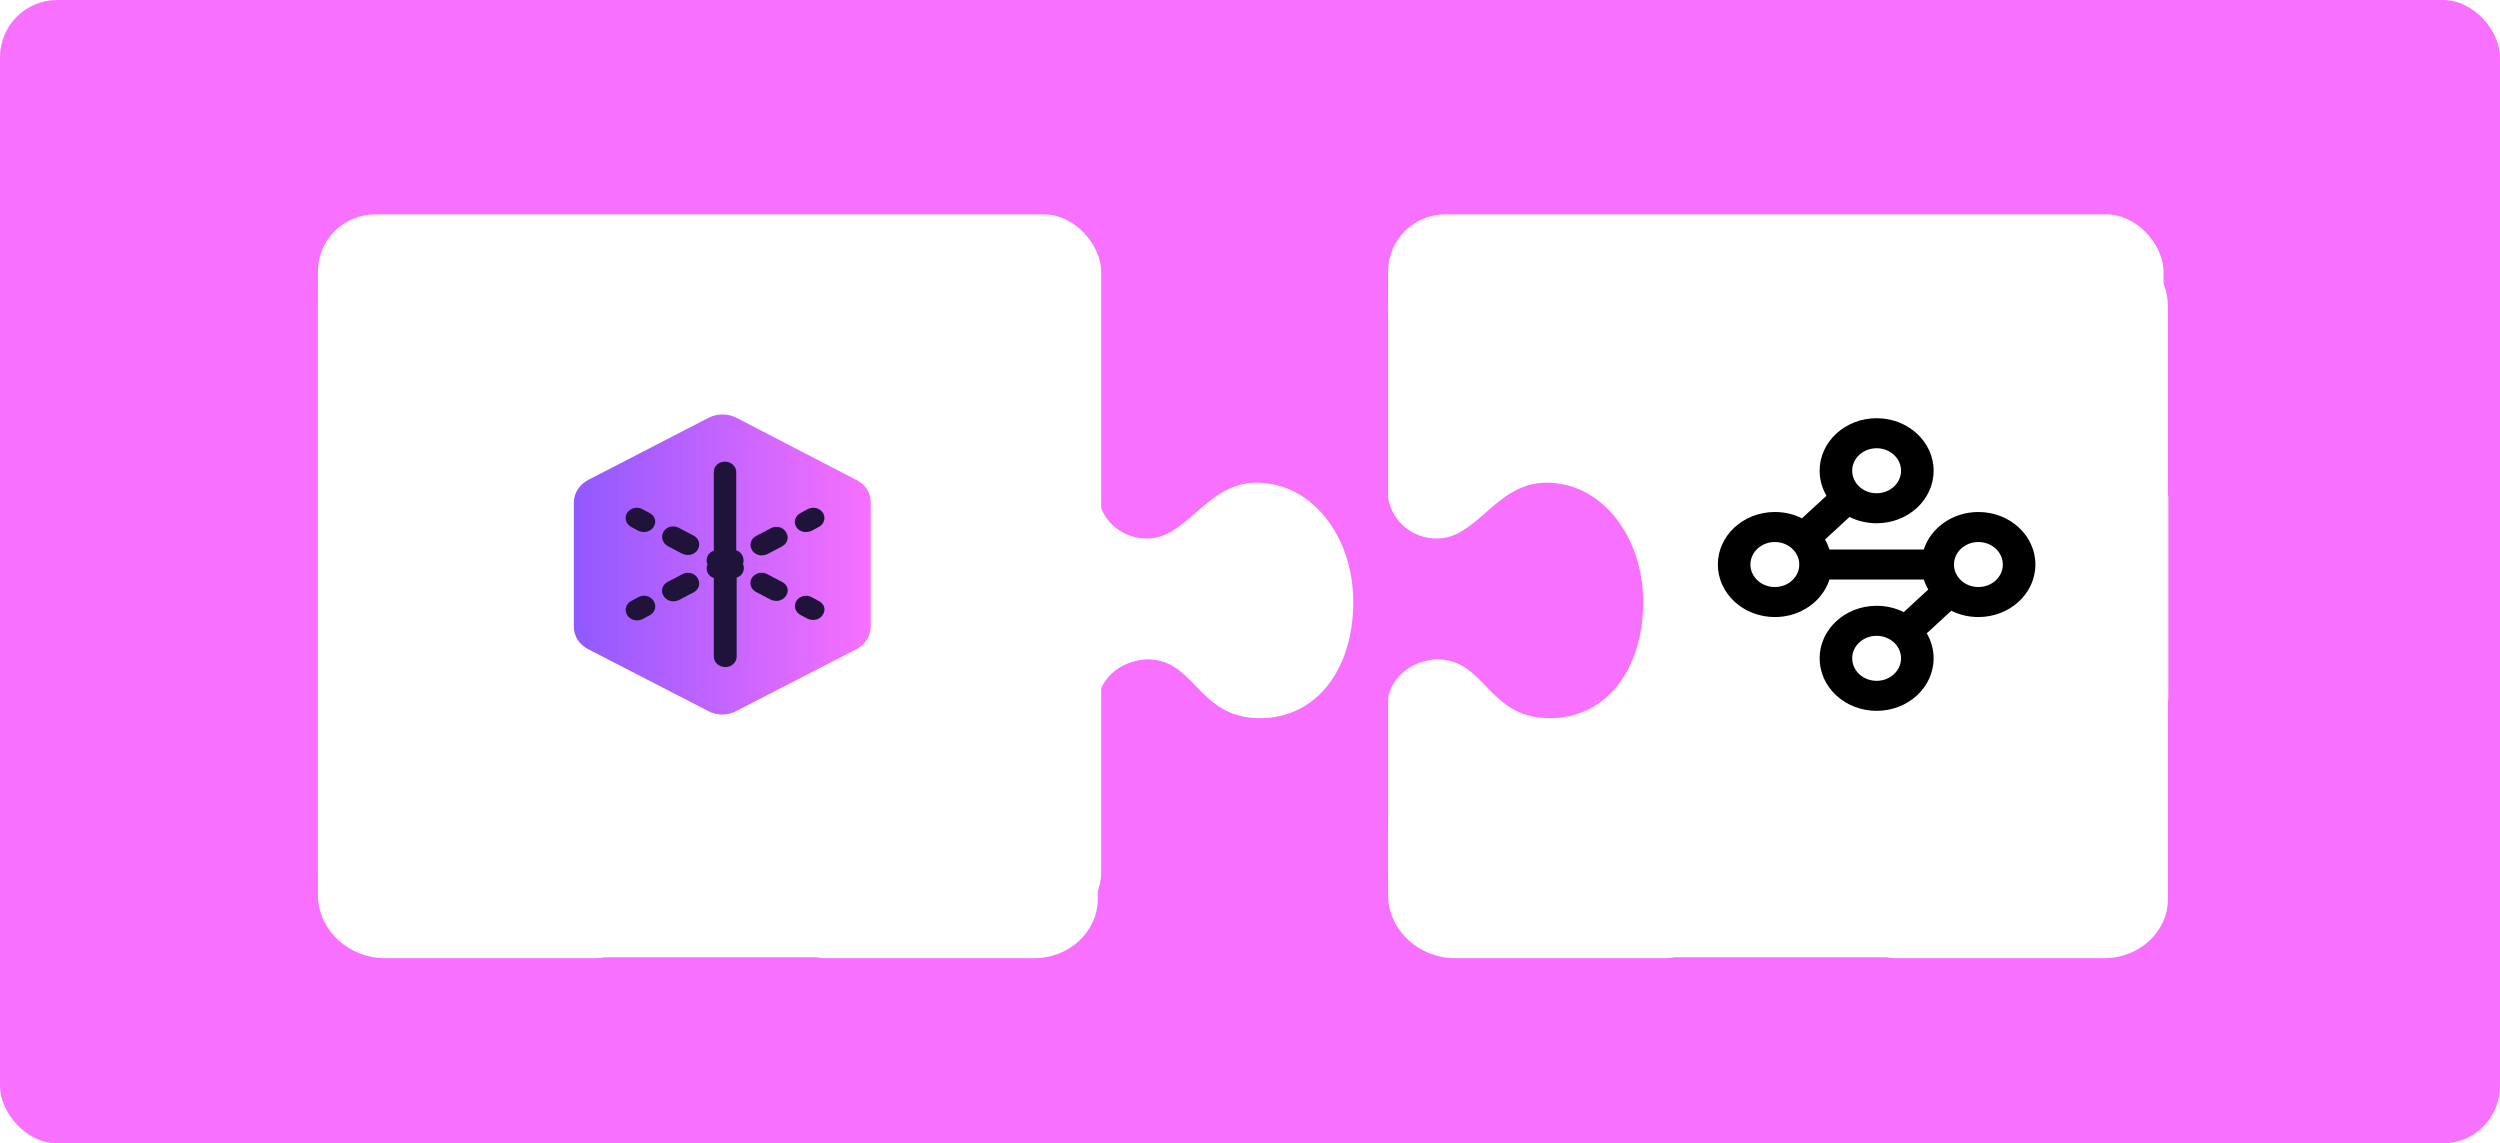 <svg width="293" height="134" viewBox="0 0 293 134" fill="none" xmlns="http://www.w3.org/2000/svg">
<rect width="293" height="134" rx="6.7" fill="#F770FF"/>
<g filter="url(#filter0_d_815_241)">
<path fill-rule="evenodd" clip-rule="evenodd" d="M196.503 25.125C195.953 25.299 195.364 25.409 194.747 25.442H170.171C165.947 25.442 162.683 28.627 162.683 32.342V47.912L162.683 47.959V54.955C163.102 57.715 165.489 59.766 168.39 59.766C170.661 59.766 172.33 58.301 174.089 56.756C176.048 55.037 178.118 53.22 181.254 53.22C187.782 53.22 192.582 59.589 192.582 67.197C192.582 74.982 188.358 80.82 181.638 80.82C177.774 80.82 175.903 78.886 174.142 77.065C172.577 75.448 171.1 73.92 168.39 73.92C165.403 74.082 163.06 76.021 162.683 78.518V101.875C162.875 105.767 166.331 108.952 170.555 108.952H195.131C195.527 108.952 195.914 108.914 196.287 108.841H221.076C221.379 108.897 221.691 108.935 222.011 108.952H246.587C250.811 108.952 254.075 105.767 254.075 102.052V79.228C254.075 78.986 254.093 78.748 254.128 78.515V54.956C254.103 54.793 254.085 54.627 254.075 54.458V32.519C254.075 28.981 251.387 25.442 246.395 25.442H221.819C221.143 25.442 220.495 25.331 219.895 25.125H196.503Z" fill="white"/>
</g>
<rect x="162.683" y="25.125" width="90.884" height="17.587" rx="6.7" fill="white"/>
<rect x="162.683" y="91.288" width="90.884" height="17.587" rx="6.7" fill="white"/>
<path fill-rule="evenodd" clip-rule="evenodd" d="M219.94 52.533C218.359 52.533 217.077 53.714 217.077 55.171C217.077 56.628 218.359 57.809 219.94 57.809C221.521 57.809 222.803 56.628 222.803 55.171C222.803 53.714 221.521 52.533 219.94 52.533ZM213.26 55.171C213.26 51.771 216.251 49.015 219.94 49.015C223.629 49.015 226.62 51.771 226.62 55.171C226.62 58.57 223.629 61.326 219.94 61.326C218.79 61.326 217.707 61.058 216.762 60.587L213.889 63.234C214.106 63.603 214.283 63.995 214.415 64.404H225.465C226.286 61.862 228.842 60.007 231.869 60.007C235.558 60.007 238.549 62.763 238.549 66.163C238.549 69.563 235.558 72.319 231.869 72.319C230.718 72.319 229.636 72.051 228.691 71.579L225.817 74.227C226.329 75.097 226.62 76.095 226.62 77.155C226.62 80.555 223.629 83.311 219.94 83.311C216.251 83.311 213.26 80.555 213.26 77.155C213.26 73.755 216.251 70.999 219.94 70.999C221.09 70.999 222.173 71.267 223.118 71.739L225.992 69.091C225.775 68.723 225.598 68.331 225.465 67.922H214.415C213.594 70.465 211.037 72.319 208.012 72.319C204.322 72.319 201.332 69.563 201.332 66.163C201.332 62.763 204.322 60.007 208.012 60.007C209.162 60.007 210.244 60.275 211.189 60.747L214.063 58.099C213.551 57.228 213.26 56.231 213.26 55.171ZM217.077 77.155C217.077 75.698 218.359 74.517 219.94 74.517C221.521 74.517 222.803 75.698 222.803 77.155C222.803 78.612 221.521 79.793 219.94 79.793C218.359 79.793 217.077 78.612 217.077 77.155ZM208.012 63.525C206.43 63.525 205.149 64.706 205.149 66.163C205.149 67.62 206.43 68.801 208.012 68.801C209.593 68.801 210.874 67.62 210.874 66.163C210.874 64.706 209.593 63.525 208.012 63.525ZM229.006 66.163C229.006 64.706 230.288 63.525 231.869 63.525C233.45 63.525 234.731 64.706 234.731 66.163C234.731 67.62 233.45 68.801 231.869 68.801C230.288 68.801 229.006 67.62 229.006 66.163Z" fill="black"/>
<g filter="url(#filter1_d_815_241)">
<path fill-rule="evenodd" clip-rule="evenodd" d="M71.083 25.125C70.532 25.299 69.943 25.408 69.327 25.442H44.751C40.527 25.442 37.263 28.627 37.263 32.342L37.263 40.75V87.774L37.263 101.875C37.455 105.767 40.911 108.952 45.135 108.952H69.711C70.107 108.952 70.494 108.913 70.867 108.84H95.656C95.959 108.897 96.271 108.934 96.591 108.952H121.166C125.39 108.952 128.654 105.767 128.654 102.052V79.228C128.654 76.397 131.15 74.097 134.414 73.92C137.124 73.92 138.602 75.448 140.167 77.065C141.928 78.885 143.799 80.82 147.662 80.82C154.382 80.82 158.606 74.982 158.606 67.197C158.606 59.589 153.806 53.219 147.278 53.219C144.142 53.219 142.072 55.037 140.114 56.756C138.355 58.3 136.685 59.766 134.414 59.766C131.342 59.766 128.846 57.466 128.654 54.458V32.519C128.654 28.98 125.966 25.442 120.974 25.442H96.398C95.723 25.442 95.075 25.331 94.475 25.125H71.083Z" fill="white"/>
</g>
<rect x="37.263" y="25.125" width="91.793" height="83.75" rx="6.7" fill="white"/>
<path d="M100.364 56.249L86.288 48.952C85.793 48.705 85.239 48.575 84.677 48.575C84.114 48.575 83.56 48.705 83.066 48.952L68.94 56.249C68.43 56.513 68.005 56.898 67.709 57.362C67.413 57.827 67.256 58.355 67.254 58.894V73.443C67.25 73.983 67.404 74.513 67.701 74.979C67.998 75.445 68.426 75.828 68.94 76.088L83.016 83.34C83.51 83.613 84.076 83.755 84.652 83.75C85.227 83.749 85.791 83.607 86.288 83.34L100.364 76.088C100.874 75.824 101.299 75.439 101.595 74.975C101.891 74.51 102.048 73.981 102.049 73.443V58.894C102.064 58.352 101.914 57.818 101.616 57.351C101.318 56.883 100.885 56.502 100.364 56.249V56.249Z" fill="url(#paint0_linear_815_241)"/>
<path d="M74.838 69.974L73.995 70.43C73.844 70.507 73.712 70.611 73.605 70.735C73.498 70.86 73.419 71.002 73.373 71.155C73.327 71.308 73.314 71.468 73.336 71.625C73.358 71.783 73.413 71.934 73.499 72.072C73.61 72.262 73.774 72.422 73.975 72.534C74.175 72.647 74.405 72.707 74.639 72.71C74.862 72.709 75.082 72.662 75.284 72.573L76.126 72.117C76.277 72.041 76.41 71.937 76.516 71.812C76.623 71.688 76.702 71.545 76.748 71.392C76.794 71.239 76.807 71.079 76.785 70.922C76.763 70.765 76.708 70.613 76.622 70.476C76.545 70.331 76.437 70.202 76.304 70.097C76.171 69.993 76.016 69.914 75.849 69.867C75.681 69.82 75.505 69.805 75.331 69.824C75.157 69.842 74.989 69.893 74.838 69.974V69.974ZM79.992 67.283L78.257 68.195C78.107 68.272 77.974 68.376 77.867 68.5C77.761 68.625 77.682 68.768 77.636 68.921C77.59 69.073 77.577 69.233 77.599 69.391C77.62 69.548 77.676 69.7 77.762 69.837C77.873 70.028 78.037 70.187 78.237 70.299C78.438 70.412 78.667 70.473 78.902 70.476C79.125 70.474 79.345 70.427 79.546 70.339L81.281 69.427C81.432 69.35 81.564 69.246 81.671 69.121C81.778 68.997 81.857 68.854 81.903 68.701C81.949 68.548 81.962 68.389 81.94 68.231C81.918 68.074 81.863 67.922 81.777 67.785C81.7 67.64 81.592 67.511 81.459 67.406C81.326 67.302 81.171 67.223 81.003 67.176C80.836 67.129 80.66 67.114 80.486 67.133C80.312 67.151 80.144 67.202 79.992 67.283V67.283ZM86.981 65.053C86.911 64.924 86.814 64.808 86.695 64.714C86.575 64.62 86.437 64.549 86.287 64.506V55.334C86.288 55.172 86.254 55.012 86.187 54.862C86.12 54.712 86.021 54.576 85.897 54.462C85.772 54.347 85.624 54.257 85.462 54.195C85.299 54.133 85.125 54.102 84.949 54.102C84.776 54.103 84.604 54.136 84.445 54.198C84.285 54.261 84.141 54.352 84.021 54.467C83.901 54.582 83.807 54.718 83.745 54.867C83.683 55.016 83.654 55.175 83.66 55.334V64.547C83.51 64.59 83.372 64.661 83.253 64.755C83.133 64.849 83.036 64.965 82.966 65.094C82.873 65.254 82.82 65.432 82.812 65.613C82.803 65.795 82.839 65.976 82.917 66.143C82.839 66.31 82.803 66.491 82.812 66.672C82.82 66.854 82.873 67.032 82.966 67.192C83.036 67.321 83.133 67.436 83.253 67.53C83.372 67.624 83.51 67.695 83.66 67.739V76.952C83.66 77.278 83.801 77.592 84.052 77.823C84.303 78.053 84.644 78.183 84.998 78.183C85.353 78.183 85.694 78.053 85.945 77.823C86.196 77.592 86.337 77.278 86.337 76.952V67.694C86.486 67.65 86.625 67.579 86.744 67.485C86.863 67.391 86.961 67.276 87.031 67.146C87.124 66.986 87.177 66.808 87.185 66.627C87.194 66.445 87.158 66.264 87.08 66.097C87.195 65.75 87.159 65.376 86.981 65.053V65.053ZM90.356 61.901L88.622 62.813C88.471 62.89 88.338 62.994 88.231 63.119C88.125 63.243 88.046 63.386 88 63.539C87.954 63.692 87.941 63.852 87.963 64.009C87.984 64.166 88.04 64.318 88.126 64.455C88.237 64.646 88.401 64.805 88.601 64.918C88.802 65.03 89.031 65.091 89.266 65.094C89.489 65.092 89.709 65.046 89.91 64.957L91.645 64.045C91.796 63.968 91.929 63.864 92.035 63.74C92.142 63.615 92.221 63.472 92.267 63.32C92.313 63.167 92.326 63.007 92.304 62.85C92.282 62.692 92.227 62.541 92.141 62.403C92.064 62.258 91.956 62.129 91.823 62.025C91.69 61.92 91.535 61.842 91.367 61.795C91.2 61.748 91.024 61.733 90.85 61.751C90.676 61.769 90.508 61.821 90.356 61.901V61.901ZM94.465 62.358C94.689 62.356 94.908 62.309 95.11 62.221L95.952 61.765C96.103 61.687 96.235 61.583 96.342 61.458C96.449 61.334 96.528 61.191 96.575 61.038C96.621 60.885 96.634 60.725 96.614 60.568C96.593 60.41 96.538 60.258 96.454 60.12C96.369 59.982 96.255 59.86 96.119 59.763C95.983 59.665 95.827 59.593 95.661 59.551C95.495 59.509 95.321 59.497 95.15 59.517C94.979 59.537 94.814 59.588 94.664 59.667L93.821 60.123C93.67 60.2 93.538 60.303 93.431 60.428C93.324 60.552 93.245 60.695 93.199 60.848C93.153 61.001 93.141 61.161 93.162 61.318C93.184 61.475 93.239 61.627 93.325 61.765C93.439 61.949 93.605 62.102 93.806 62.207C94.007 62.311 94.235 62.363 94.465 62.358ZM95.952 70.43L95.11 69.974C94.808 69.819 94.451 69.779 94.117 69.865C93.784 69.951 93.501 70.156 93.331 70.433C93.161 70.71 93.117 71.038 93.208 71.345C93.3 71.653 93.52 71.914 93.821 72.072L94.664 72.528C94.865 72.616 95.085 72.663 95.308 72.665C95.543 72.662 95.772 72.601 95.973 72.489C96.173 72.376 96.337 72.217 96.448 72.026C96.537 71.893 96.594 71.745 96.617 71.59C96.64 71.435 96.628 71.278 96.582 71.128C96.535 70.978 96.455 70.838 96.347 70.718C96.238 70.598 96.104 70.5 95.952 70.43V70.43ZM91.64 68.195L89.905 67.283C89.756 67.204 89.59 67.153 89.419 67.134C89.248 67.114 89.074 67.125 88.908 67.167C88.742 67.21 88.586 67.281 88.45 67.379C88.314 67.477 88.2 67.598 88.115 67.736C88.031 67.874 87.976 68.027 87.956 68.184C87.935 68.342 87.948 68.502 87.995 68.654C88.041 68.807 88.12 68.95 88.227 69.075C88.334 69.2 88.466 69.304 88.617 69.381L90.352 70.293C90.553 70.382 90.773 70.428 90.996 70.43C91.231 70.427 91.46 70.366 91.66 70.254C91.861 70.142 92.025 69.982 92.136 69.791C92.226 69.659 92.285 69.51 92.309 69.355C92.333 69.2 92.321 69.042 92.274 68.892C92.227 68.741 92.147 68.602 92.037 68.482C91.928 68.362 91.793 68.264 91.64 68.195V68.195ZM78.257 63.999L79.992 64.912C80.194 65 80.414 65.047 80.637 65.048C80.871 65.045 81.101 64.984 81.301 64.872C81.502 64.76 81.666 64.6 81.777 64.41C81.863 64.272 81.918 64.121 81.94 63.963C81.962 63.806 81.949 63.646 81.903 63.493C81.857 63.34 81.778 63.198 81.671 63.073C81.564 62.949 81.432 62.845 81.281 62.768L79.546 61.856C79.397 61.777 79.232 61.725 79.061 61.706C78.89 61.686 78.716 61.697 78.55 61.74C78.384 61.782 78.229 61.855 78.094 61.953C77.958 62.051 77.845 62.173 77.762 62.312C77.596 62.598 77.555 62.932 77.647 63.246C77.739 63.559 77.957 63.829 78.257 63.999V63.999ZM76.126 60.123L75.284 59.667C75.134 59.588 74.969 59.537 74.797 59.517C74.626 59.497 74.453 59.509 74.286 59.551C74.12 59.593 73.964 59.665 73.828 59.763C73.692 59.86 73.579 59.982 73.494 60.12C73.409 60.258 73.355 60.41 73.334 60.568C73.313 60.725 73.326 60.885 73.373 61.038C73.419 61.191 73.498 61.334 73.605 61.458C73.712 61.583 73.844 61.687 73.995 61.765L74.838 62.221C75.039 62.309 75.259 62.356 75.482 62.358C75.717 62.355 75.946 62.294 76.147 62.181C76.347 62.069 76.511 61.909 76.622 61.719C76.706 61.585 76.76 61.437 76.781 61.283C76.802 61.129 76.788 60.973 76.742 60.824C76.696 60.675 76.618 60.536 76.512 60.416C76.406 60.295 76.275 60.196 76.126 60.123V60.123Z" fill="#20133A"/>
<defs>
<filter id="filter0_d_815_241" x="159.333" y="25.125" width="98.145" height="90.527" filterUnits="userSpaceOnUse" color-interpolation-filters="sRGB">
<feFlood flood-opacity="0" result="BackgroundImageFix"/>
<feColorMatrix in="SourceAlpha" type="matrix" values="0 0 0 0 0 0 0 0 0 0 0 0 0 0 0 0 0 0 127 0" result="hardAlpha"/>
<feOffset dy="3.35"/>
<feGaussianBlur stdDeviation="1.675"/>
<feComposite in2="hardAlpha" operator="out"/>
<feColorMatrix type="matrix" values="0 0 0 0 0 0 0 0 0 0 0 0 0 0 0 0 0 0 0.1 0"/>
<feBlend mode="normal" in2="BackgroundImageFix" result="effect1_dropShadow_815_241"/>
<feBlend mode="normal" in="SourceGraphic" in2="effect1_dropShadow_815_241" result="shape"/>
</filter>
<filter id="filter1_d_815_241" x="33.913" y="25.125" width="128.044" height="90.527" filterUnits="userSpaceOnUse" color-interpolation-filters="sRGB">
<feFlood flood-opacity="0" result="BackgroundImageFix"/>
<feColorMatrix in="SourceAlpha" type="matrix" values="0 0 0 0 0 0 0 0 0 0 0 0 0 0 0 0 0 0 127 0" result="hardAlpha"/>
<feOffset dy="3.35"/>
<feGaussianBlur stdDeviation="1.675"/>
<feComposite in2="hardAlpha" operator="out"/>
<feColorMatrix type="matrix" values="0 0 0 0 0 0 0 0 0 0 0 0 0 0 0 0 0 0 0.1 0"/>
<feBlend mode="normal" in2="BackgroundImageFix" result="effect1_dropShadow_815_241"/>
<feBlend mode="normal" in="SourceGraphic" in2="effect1_dropShadow_815_241" result="shape"/>
</filter>
<linearGradient id="paint0_linear_815_241" x1="67.254" y1="66.164" x2="102.054" y2="66.164" gradientUnits="userSpaceOnUse">
<stop stop-color="#9059FF"/>
<stop offset="1" stop-color="#F770FF"/>
</linearGradient>
</defs>
</svg>
